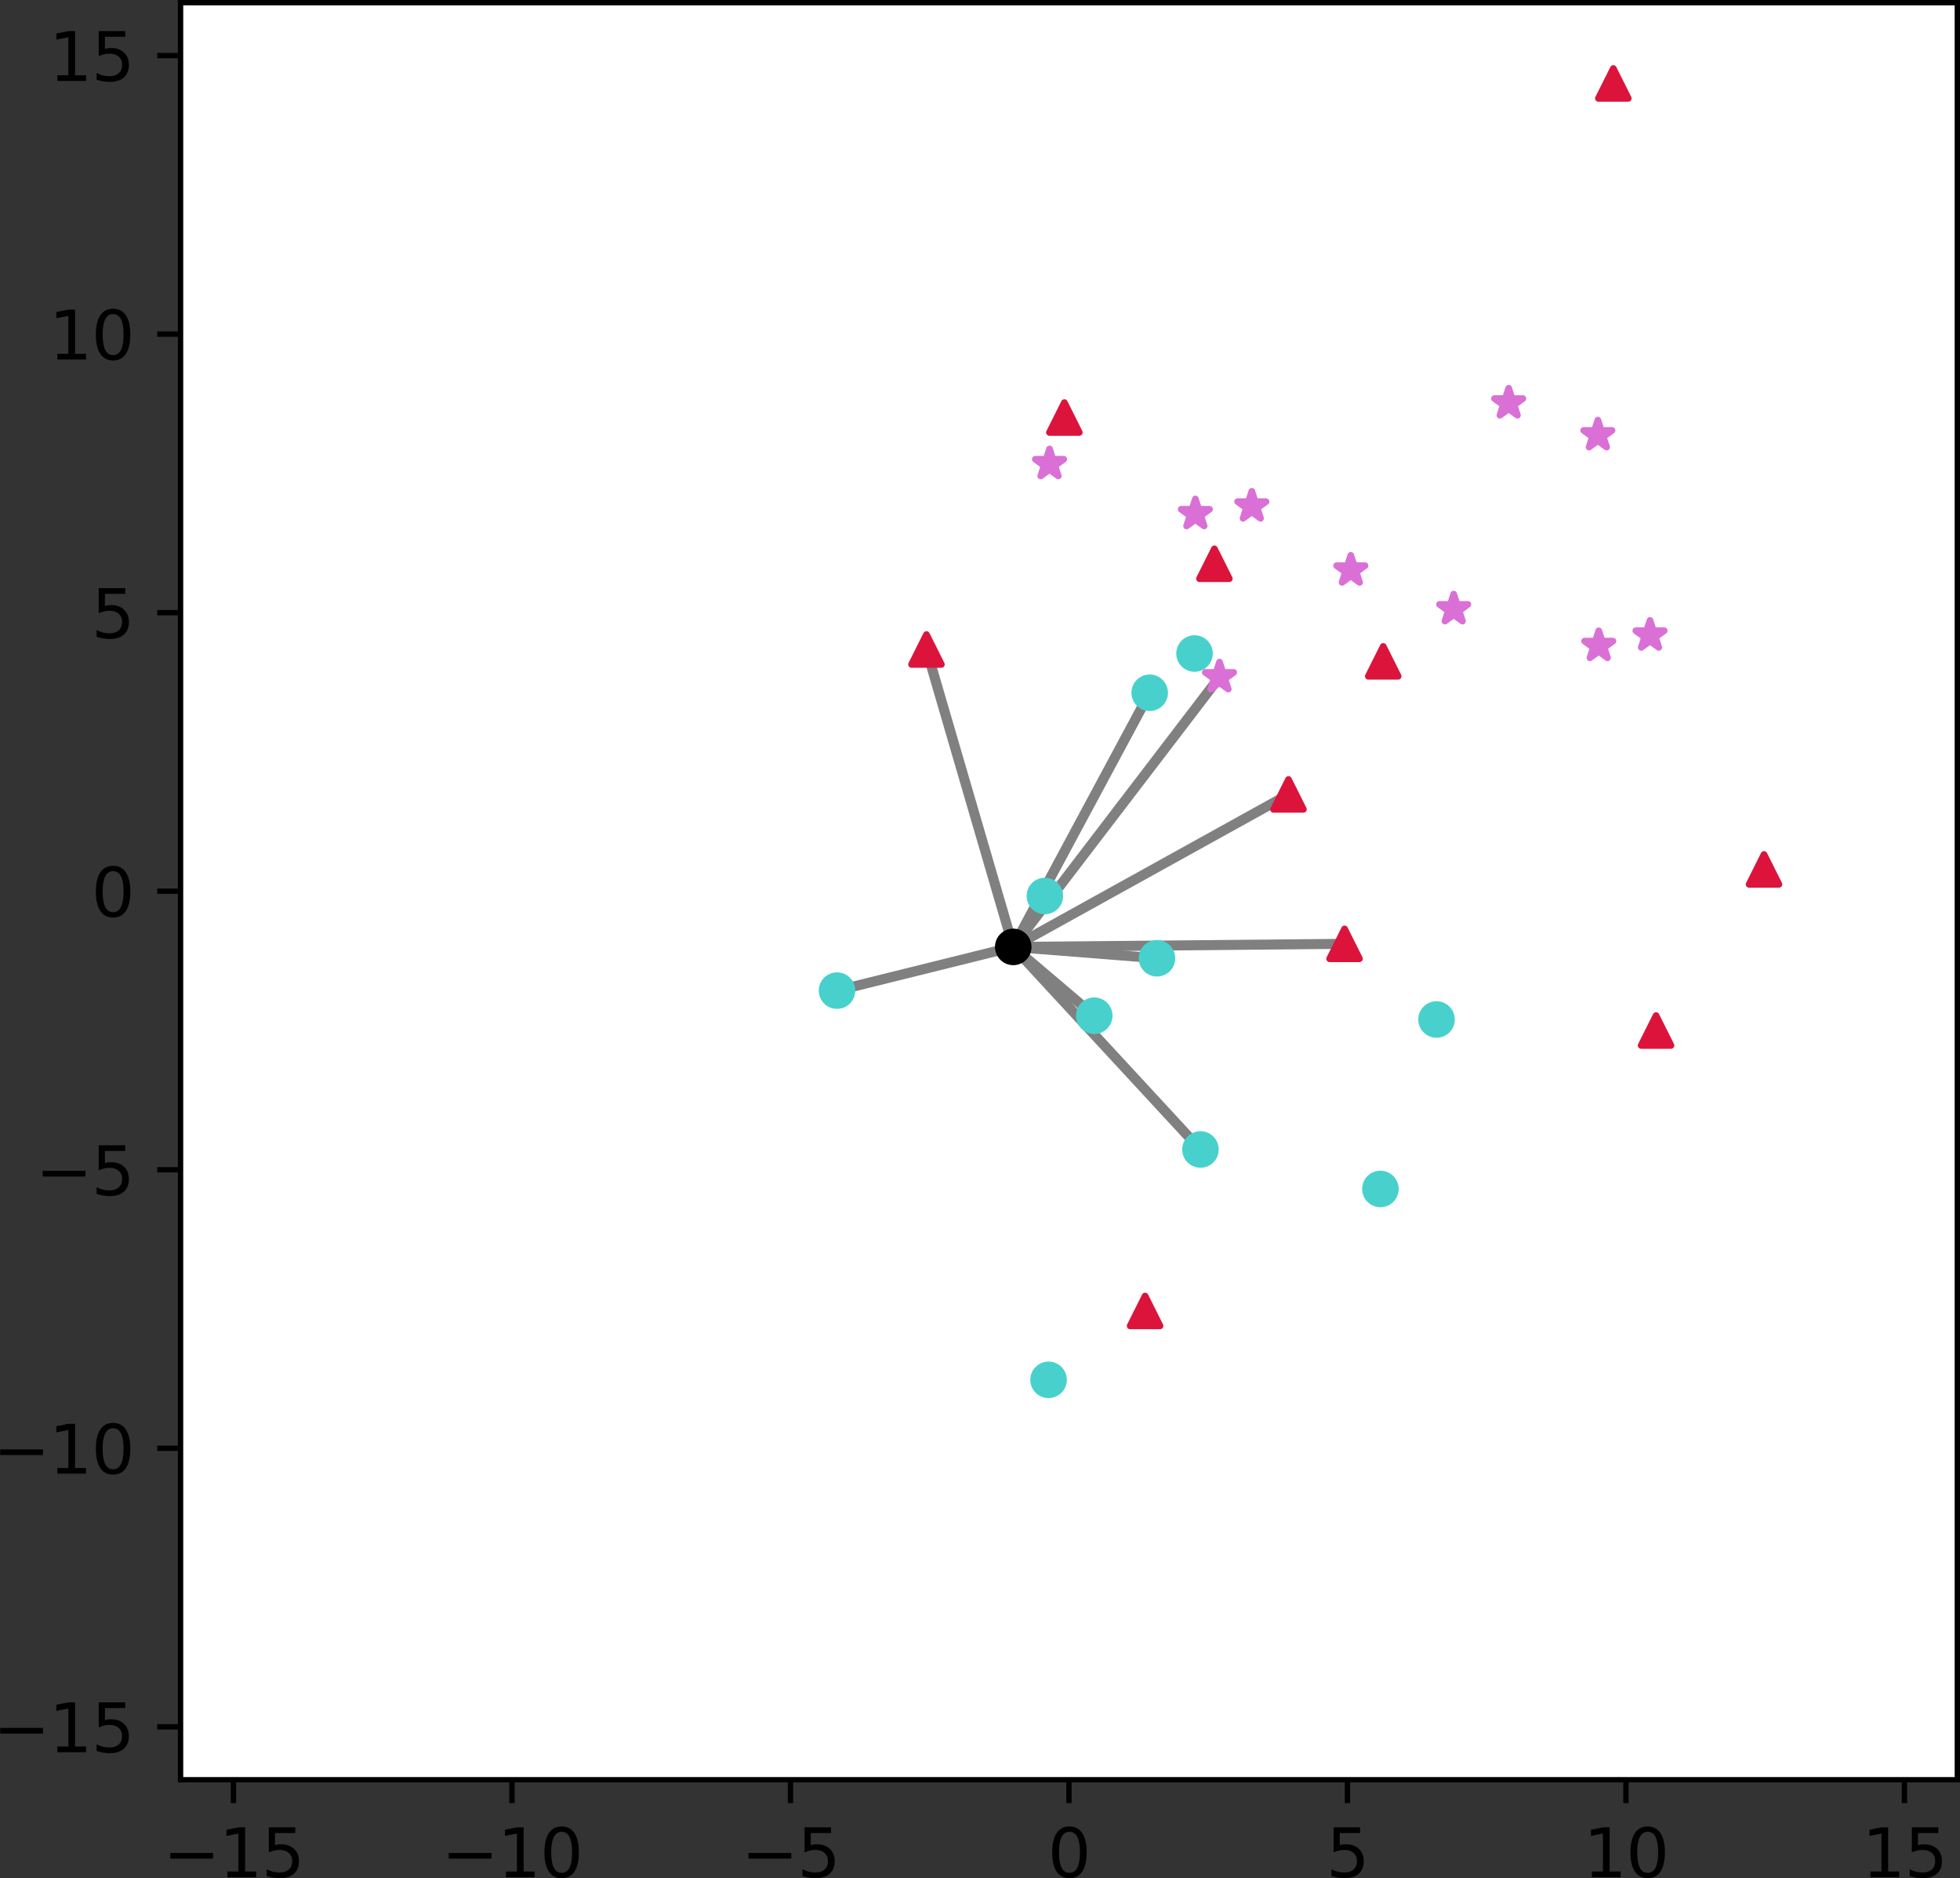 <?xml version="1.0" encoding="UTF-8" standalone="no"?>
<svg
   width="293.557pt"
   height="281.253pt"
   viewBox="0 0 293.557 281.253"
   version="1.1"
   id="svg87"
   sodipodi:docname="k_nearest_neighbors.svg"
   inkscape:version="1.3 (0e150ed6c4, 2023-07-21)"
   xmlns:inkscape="http://www.inkscape.org/namespaces/inkscape"
   xmlns:sodipodi="http://sodipodi.sourceforge.net/DTD/sodipodi-0.dtd"
   xmlns:xlink="http://www.w3.org/1999/xlink"
   xmlns="http://www.w3.org/2000/svg"
   xmlns:svg="http://www.w3.org/2000/svg"
   xmlns:rdf="http://www.w3.org/1999/02/22-rdf-syntax-ns#"
   xmlns:cc="http://creativecommons.org/ns#"
   xmlns:dc="http://purl.org/dc/elements/1.1/">
  <rect x="0" y="0" width="293.557" height="281.253" fill="#333333" stroke="none"/>
  <sodipodi:namedview
     id="namedview87"
     pagecolor="#ffffff"
     bordercolor="#666666"
     borderopacity="1.0"
     inkscape:showpageshadow="2"
     inkscape:pageopacity="0.0"
     inkscape:pagecheckerboard="0"
     inkscape:deskcolor="#d1d1d1"
     inkscape:document-units="pt"
     inkscape:zoom="1.7599826"
     inkscape:cx="206.25204"
     inkscape:cy="175.85401"
     inkscape:window-width="1920"
     inkscape:window-height="1015"
     inkscape:window-x="0"
     inkscape:window-y="37"
     inkscape:window-maximized="1"
     inkscape:current-layer="svg87" />
  <defs
     id="defs1">
    <style
       type="text/css"
       id="style1">*{stroke-linejoin: round; stroke-linecap: butt}</style>
  </defs>
  <g
     id="axes_1"
     transform="translate(-76.059,-41.072)">
    <g
       id="patch_2">
      <path
         d="M 103.104,307.584 H 369.216 V 41.472 H 103.104 Z"
         style="fill:#ffffff"
         id="path2" />
    </g>
    <g
       id="line2d_1">
      <path
         d="m 232.554,175.246 -4.736,7.624"
         clip-path="url(#pab46143e4d)"
         style="fill:none;stroke:#808080;stroke-width:1.5;stroke-linecap:square"
         id="path3" />
    </g>
    <g
       id="line2d_2">
      <path
         d="m 239.951,193.173 -12.133,-10.303"
         clip-path="url(#pab46143e4d)"
         style="fill:none;stroke:#808080;stroke-width:1.5;stroke-linecap:square"
         id="path4" />
    </g>
    <g
       id="line2d_3">
      <path
         d="m 249.344,184.571 -21.527,-1.7"
         clip-path="url(#pab46143e4d)"
         style="fill:none;stroke:#808080;stroke-width:1.5;stroke-linecap:square"
         id="path5" />
    </g>
    <g
       id="line2d_4">
      <path
         d="m 201.423,189.416 26.394,-6.546"
         clip-path="url(#pab46143e4d)"
         style="fill:none;stroke:#808080;stroke-width:1.5;stroke-linecap:square"
         id="path6" />
    </g>
    <g
       id="line2d_5">
      <path
         d="M 255.858,213.206 227.818,182.87"
         clip-path="url(#pab46143e4d)"
         style="fill:none;stroke:#808080;stroke-width:1.5;stroke-linecap:square"
         id="path7" />
    </g>
    <g
       id="line2d_6">
      <path
         d="m 248.253,144.813 -20.435,38.057"
         clip-path="url(#pab46143e4d)"
         style="fill:none;stroke:#808080;stroke-width:1.5;stroke-linecap:square"
         id="path8" />
    </g>
    <g
       id="line2d_7">
      <path
         d="m 214.82,138.332 12.998,44.538"
         clip-path="url(#pab46143e4d)"
         style="fill:none;stroke:#808080;stroke-width:1.5;stroke-linecap:square"
         id="path9" />
    </g>
    <g
       id="line2d_8">
      <path
         d="m 269.038,160.036 -41.22,22.835"
         clip-path="url(#pab46143e4d)"
         style="fill:none;stroke:#808080;stroke-width:1.5;stroke-linecap:square"
         id="path10" />
    </g>
    <g
       id="line2d_9">
      <path
         d="m 277.438,182.41 -49.62,0.461"
         clip-path="url(#pab46143e4d)"
         style="fill:none;stroke:#808080;stroke-width:1.5;stroke-linecap:square"
         id="path11" />
    </g>
    <g
       id="line2d_10">
      <path
         d="m 258.708,142.456 -30.89,40.414"
         clip-path="url(#pab46143e4d)"
         style="fill:none;stroke:#808080;stroke-width:1.5;stroke-linecap:square"
         id="path12" />
    </g>
    <g
       id="PathCollection_1">
      <defs
         id="defs12">
        <path
           id="m1cac2d4857"
           d="M 0,-2.236 -2.236,2.236 H 2.236 Z"
           style="stroke:#dc143c" />
      </defs>
      <g
         clip-path="url(#pab46143e4d)"
         id="g21">
        <use
           xlink:href="#m1cac2d4857"
           x="340.263"
           y="171.265"
           style="fill:#dc143c;stroke:#dc143c"
           id="use12" />
        <use
           xlink:href="#m1cac2d4857"
           x="247.565"
           y="237.386"
           style="fill:#dc143c;stroke:#dc143c"
           id="use13" />
        <use
           xlink:href="#m1cac2d4857"
           x="257.945"
           y="125.493"
           style="fill:#dc143c;stroke:#dc143c"
           id="use14" />
        <use
           xlink:href="#m1cac2d4857"
           x="214.82"
           y="138.332"
           style="fill:#dc143c;stroke:#dc143c"
           id="use15" />
        <use
           xlink:href="#m1cac2d4857"
           x="269.038"
           y="160.036"
           style="fill:#dc143c;stroke:#dc143c"
           id="use16" />
        <use
           xlink:href="#m1cac2d4857"
           x="324.094"
           y="195.394"
           style="fill:#dc143c;stroke:#dc143c"
           id="use17" />
        <use
           xlink:href="#m1cac2d4857"
           x="235.475"
           y="103.596"
           style="fill:#dc143c;stroke:#dc143c"
           id="use18" />
        <use
           xlink:href="#m1cac2d4857"
           x="277.438"
           y="182.41"
           style="fill:#dc143c;stroke:#dc143c"
           id="use19" />
        <use
           xlink:href="#m1cac2d4857"
           x="283.231"
           y="140.106"
           style="fill:#dc143c;stroke:#dc143c"
           id="use20" />
        <use
           xlink:href="#m1cac2d4857"
           x="317.694"
           y="53.568"
           style="fill:#dc143c;stroke:#dc143c"
           id="use21" />
      </g>
    </g>
    <g
       id="PathCollection_2">
      <defs
         id="defs21">
        <path
           id="m667e2cda97"
           d="m 0,-2.236 -0.502,1.545 H -2.127 L -0.812,0.264 -1.314,1.809 0,0.854 1.314,1.809 0.812,0.264 2.127,-0.691 H 0.502 Z"
           style="stroke:#da70d6" />
      </defs>
      <g
         clip-path="url(#pab46143e4d)"
         id="g31">
        <use
           xlink:href="#m667e2cda97"
           x="302.019"
           y="101.448"
           style="fill:#da70d6;stroke:#da70d6"
           id="use22" />
        <use
           xlink:href="#m667e2cda97"
           x="258.708"
           y="142.456"
           style="fill:#da70d6;stroke:#da70d6"
           id="use23" />
        <use
           xlink:href="#m667e2cda97"
           x="293.785"
           y="132.274"
           style="fill:#da70d6;stroke:#da70d6"
           id="use24" />
        <use
           xlink:href="#m667e2cda97"
           x="263.549"
           y="116.881"
           style="fill:#da70d6;stroke:#da70d6"
           id="use25" />
        <use
           xlink:href="#m667e2cda97"
           x="315.377"
           y="106.217"
           style="fill:#da70d6;stroke:#da70d6"
           id="use26" />
        <use
           xlink:href="#m667e2cda97"
           x="278.376"
           y="126.471"
           style="fill:#da70d6;stroke:#da70d6"
           id="use27" />
        <use
           xlink:href="#m667e2cda97"
           x="255.094"
           y="118.027"
           style="fill:#da70d6;stroke:#da70d6"
           id="use28" />
        <use
           xlink:href="#m667e2cda97"
           x="315.509"
           y="137.768"
           style="fill:#da70d6;stroke:#da70d6"
           id="use29" />
        <use
           xlink:href="#m667e2cda97"
           x="233.25"
           y="110.536"
           style="fill:#da70d6;stroke:#da70d6"
           id="use30" />
        <use
           xlink:href="#m667e2cda97"
           x="323.187"
           y="136.212"
           style="fill:#da70d6;stroke:#da70d6"
           id="use31" />
      </g>
    </g>
    <g
       id="PathCollection_3">
      <defs
         id="defs31">
        <path
           id="m2dc590789c"
           d="m 0,2.236 c 0.593,0 1.162,-0.236 1.581,-0.655 C 2,1.162 2.236,0.593 2.236,0 c 0,-0.593 -0.236,-1.162 -0.655,-1.581 C 1.162,-2 0.593,-2.236 0,-2.236 c -0.593,0 -1.162,0.236 -1.581,0.655 C -2,-1.162 -2.236,-0.593 -2.236,0 c 0,0.593 0.236,1.162 0.655,1.581 C -1.162,2 -0.593,2.236 0,2.236 Z"
           style="stroke:#48d1cc" />
      </defs>
      <g
         clip-path="url(#pab46143e4d)"
         id="g41">
        <use
           xlink:href="#m2dc590789c"
           x="239.951"
           y="193.173"
           style="fill:#48d1cc;stroke:#48d1cc"
           id="use32" />
        <use
           xlink:href="#m2dc590789c"
           x="282.808"
           y="219.118"
           style="fill:#48d1cc;stroke:#48d1cc"
           id="use33" />
        <use
           xlink:href="#m2dc590789c"
           x="232.554"
           y="175.246"
           style="fill:#48d1cc;stroke:#48d1cc"
           id="use34" />
        <use
           xlink:href="#m2dc590789c"
           x="255.858"
           y="213.206"
           style="fill:#48d1cc;stroke:#48d1cc"
           id="use35" />
        <use
           xlink:href="#m2dc590789c"
           x="201.423"
           y="189.416"
           style="fill:#48d1cc;stroke:#48d1cc"
           id="use36" />
        <use
           xlink:href="#m2dc590789c"
           x="248.253"
           y="144.813"
           style="fill:#48d1cc;stroke:#48d1cc"
           id="use37" />
        <use
           xlink:href="#m2dc590789c"
           x="249.344"
           y="184.571"
           style="fill:#48d1cc;stroke:#48d1cc"
           id="use38" />
        <use
           xlink:href="#m2dc590789c"
           x="291.216"
           y="193.739"
           style="fill:#48d1cc;stroke:#48d1cc"
           id="use39" />
        <use
           xlink:href="#m2dc590789c"
           x="233.107"
           y="247.7"
           style="fill:#48d1cc;stroke:#48d1cc"
           id="use40" />
        <use
           xlink:href="#m2dc590789c"
           x="254.969"
           y="138.934"
           style="fill:#48d1cc;stroke:#48d1cc"
           id="use41" />
      </g>
    </g>
    <g
       id="PathCollection_4">
      <defs
         id="defs41">
        <path
           id="m55b8ec96e9"
           d="m 0,2.236 c 0.593,0 1.162,-0.236 1.581,-0.655 C 2,1.162 2.236,0.593 2.236,0 c 0,-0.593 -0.236,-1.162 -0.655,-1.581 C 1.162,-2 0.593,-2.236 0,-2.236 c -0.593,0 -1.162,0.236 -1.581,0.655 C -2,-1.162 -2.236,-0.593 -2.236,0 c 0,0.593 0.236,1.162 0.655,1.581 C -1.162,2 -0.593,2.236 0,2.236 Z"
           style="stroke:#000000" />
      </defs>
      <g
         clip-path="url(#pab46143e4d)"
         id="g42">
        <use
           xlink:href="#m55b8ec96e9"
           x="227.818"
           y="182.87"
           style="stroke:#000000"
           id="use42" />
      </g>
    </g>
    <g
       id="matplotlib.axis_1">
      <g
         id="xtick_1">
        <g
           id="line2d_11">
          <defs
             id="defs42">
            <path
               id="ma4bf235738"
               d="M 0,0 V 3.5"
               style="stroke:#000000;stroke-width:0.8" />
          </defs>
          <g
             id="g43">
            <use
               xlink:href="#ma4bf235738"
               x="111.025"
               y="307.584"
               style="stroke:#000000;stroke-width:0.8"
               id="use43" />
          </g>
        </g>
        <g
           id="text_1">
          <!-- −15 -->
          <g
             transform="matrix(0.1,0,0,-0.1,100.473,322.182)"
             id="g46">
            <defs
               id="defs43">
              <path
                 id="DejaVuSans-2212"
                 d="M 678,2272 H 4684 V 1741 H 678 Z"
                 transform="scale(0.016)" />
              <path
                 id="DejaVuSans-31"
                 d="M 794,531 H 1825 V 4091 L 703,3866 v 575 l 1116,225 h 631 V 531 H 3481 V 0 H 794 Z"
                 transform="scale(0.016)" />
              <path
                 id="DejaVuSans-35"
                 d="M 691,4666 H 3169 V 4134 H 1269 V 2991 q 137,47 274,70 138,23 276,23 781,0 1237,-428 457,-428 457,-1159 Q 3513,744 3044,326 2575,-91 1722,-91 1428,-91 1123,-41 819,9 494,109 v 635 q 281,-153 581,-228 300,-75 634,-75 541,0 856,284 316,284 316,772 0,487 -316,771 -315,285 -856,285 -253,0 -505,-56 -251,-56 -513,-175 z"
                 transform="scale(0.016)" />
            </defs>
            <use
               xlink:href="#DejaVuSans-2212"
               id="use44" />
            <use
               xlink:href="#DejaVuSans-31"
               x="83.789"
               id="use45" />
            <use
               xlink:href="#DejaVuSans-35"
               x="147.412"
               id="use46" />
          </g>
        </g>
      </g>
      <g
         id="xtick_2">
        <g
           id="line2d_12">
          <g
             id="g47">
            <use
               xlink:href="#ma4bf235738"
               x="152.737"
               y="307.584"
               style="stroke:#000000;stroke-width:0.8"
               id="use47" />
          </g>
        </g>
        <g
           id="text_2">
          <!-- −10 -->
          <g
             transform="matrix(0.1,0,0,-0.1,142.184,322.182)"
             id="g50">
            <defs
               id="defs47">
              <path
                 id="DejaVuSans-30"
                 d="m 2034,4250 q -487,0 -733,-480 -245,-479 -245,-1442 0,-959 245,-1439 246,-480 733,-480 491,0 736,480 246,480 246,1439 0,963 -246,1442 -245,480 -736,480 z m 0,500 q 785,0 1199,-621 414,-620 414,-1801 0,-1178 -414,-1799 -414,-620 -1199,-620 -784,0 -1198,620 -414,621 -414,1799 0,1181 414,1801 414,621 1198,621 z"
                 transform="scale(0.016)" />
            </defs>
            <use
               xlink:href="#DejaVuSans-2212"
               id="use48" />
            <use
               xlink:href="#DejaVuSans-31"
               x="83.789"
               id="use49" />
            <use
               xlink:href="#DejaVuSans-30"
               x="147.412"
               id="use50" />
          </g>
        </g>
      </g>
      <g
         id="xtick_3">
        <g
           id="line2d_13">
          <g
             id="g51">
            <use
               xlink:href="#ma4bf235738"
               x="194.448"
               y="307.584"
               style="stroke:#000000;stroke-width:0.8"
               id="use51" />
          </g>
        </g>
        <g
           id="text_3">
          <!-- −5 -->
          <g
             transform="matrix(0.1,0,0,-0.1,187.077,322.182)"
             id="g53">
            <use
               xlink:href="#DejaVuSans-2212"
               id="use52" />
            <use
               xlink:href="#DejaVuSans-35"
               x="83.789"
               id="use53" />
          </g>
        </g>
      </g>
      <g
         id="xtick_4">
        <g
           id="line2d_14">
          <g
             id="g54">
            <use
               xlink:href="#ma4bf235738"
               x="236.16"
               y="307.584"
               style="stroke:#000000;stroke-width:0.8"
               id="use54" />
          </g>
        </g>
        <g
           id="text_4">
          <!-- 0 -->
          <g
             transform="matrix(0.1,0,0,-0.1,232.979,322.182)"
             id="g55">
            <use
               xlink:href="#DejaVuSans-30"
               id="use55" />
          </g>
        </g>
      </g>
      <g
         id="xtick_5">
        <g
           id="line2d_15">
          <g
             id="g56">
            <use
               xlink:href="#ma4bf235738"
               x="277.872"
               y="307.584"
               style="stroke:#000000;stroke-width:0.8"
               id="use56" />
          </g>
        </g>
        <g
           id="text_5">
          <!-- 5 -->
          <g
             transform="matrix(0.1,0,0,-0.1,274.69,322.182)"
             id="g57">
            <use
               xlink:href="#DejaVuSans-35"
               id="use57" />
          </g>
        </g>
      </g>
      <g
         id="xtick_6">
        <g
           id="line2d_16">
          <g
             id="g58">
            <use
               xlink:href="#ma4bf235738"
               x="319.583"
               y="307.584"
               style="stroke:#000000;stroke-width:0.8"
               id="use58" />
          </g>
        </g>
        <g
           id="text_6">
          <!-- 10 -->
          <g
             transform="matrix(0.1,0,0,-0.1,313.221,322.182)"
             id="g60">
            <use
               xlink:href="#DejaVuSans-31"
               id="use59" />
            <use
               xlink:href="#DejaVuSans-30"
               x="63.623"
               id="use60" />
          </g>
        </g>
      </g>
      <g
         id="xtick_7">
        <g
           id="line2d_17">
          <g
             id="g61">
            <use
               xlink:href="#ma4bf235738"
               x="361.295"
               y="307.584"
               style="stroke:#000000;stroke-width:0.8"
               id="use61" />
          </g>
        </g>
        <g
           id="text_7">
          <!-- 15 -->
          <g
             transform="matrix(0.1,0,0,-0.1,354.932,322.182)"
             id="g63">
            <use
               xlink:href="#DejaVuSans-31"
               id="use62" />
            <use
               xlink:href="#DejaVuSans-35"
               x="63.623"
               id="use63" />
          </g>
        </g>
      </g>
    </g>
    <g
       id="matplotlib.axis_2">
      <g
         id="ytick_1">
        <g
           id="line2d_18">
          <defs
             id="defs63">
            <path
               id="mc0c433a83d"
               d="M 0,0 H -3.5"
               style="stroke:#000000;stroke-width:0.8" />
          </defs>
          <g
             id="g64">
            <use
               xlink:href="#mc0c433a83d"
               x="103.104"
               y="299.663"
               style="stroke:#000000;stroke-width:0.8"
               id="use64" />
          </g>
        </g>
        <g
           id="text_8">
          <!-- −15 -->
          <g
             transform="matrix(0.1,0,0,-0.1,74.999,303.462)"
             id="g67">
            <use
               xlink:href="#DejaVuSans-2212"
               id="use65" />
            <use
               xlink:href="#DejaVuSans-31"
               x="83.789"
               id="use66" />
            <use
               xlink:href="#DejaVuSans-35"
               x="147.412"
               id="use67" />
          </g>
        </g>
      </g>
      <g
         id="ytick_2">
        <g
           id="line2d_19">
          <g
             id="g68">
            <use
               xlink:href="#mc0c433a83d"
               x="103.104"
               y="257.951"
               style="stroke:#000000;stroke-width:0.8"
               id="use68" />
          </g>
        </g>
        <g
           id="text_9">
          <!-- −10 -->
          <g
             transform="matrix(0.1,0,0,-0.1,74.999,261.75)"
             id="g71">
            <use
               xlink:href="#DejaVuSans-2212"
               id="use69" />
            <use
               xlink:href="#DejaVuSans-31"
               x="83.789"
               id="use70" />
            <use
               xlink:href="#DejaVuSans-30"
               x="147.412"
               id="use71" />
          </g>
        </g>
      </g>
      <g
         id="ytick_3">
        <g
           id="line2d_20">
          <g
             id="g72">
            <use
               xlink:href="#mc0c433a83d"
               x="103.104"
               y="216.24"
               style="stroke:#000000;stroke-width:0.8"
               id="use72" />
          </g>
        </g>
        <g
           id="text_10">
          <!-- −5 -->
          <g
             transform="matrix(0.1,0,0,-0.1,81.362,220.039)"
             id="g74">
            <use
               xlink:href="#DejaVuSans-2212"
               id="use73" />
            <use
               xlink:href="#DejaVuSans-35"
               x="83.789"
               id="use74" />
          </g>
        </g>
      </g>
      <g
         id="ytick_4">
        <g
           id="line2d_21">
          <g
             id="g75">
            <use
               xlink:href="#mc0c433a83d"
               x="103.104"
               y="174.528"
               style="stroke:#000000;stroke-width:0.8"
               id="use75" />
          </g>
        </g>
        <g
           id="text_11">
          <!-- 0 -->
          <g
             transform="matrix(0.1,0,0,-0.1,89.742,178.327)"
             id="g76">
            <use
               xlink:href="#DejaVuSans-30"
               id="use76" />
          </g>
        </g>
      </g>
      <g
         id="ytick_5">
        <g
           id="line2d_22">
          <g
             id="g77">
            <use
               xlink:href="#mc0c433a83d"
               x="103.104"
               y="132.816"
               style="stroke:#000000;stroke-width:0.8"
               id="use77" />
          </g>
        </g>
        <g
           id="text_12">
          <!-- 5 -->
          <g
             transform="matrix(0.1,0,0,-0.1,89.742,136.616)"
             id="g78">
            <use
               xlink:href="#DejaVuSans-35"
               id="use78" />
          </g>
        </g>
      </g>
      <g
         id="ytick_6">
        <g
           id="line2d_23">
          <g
             id="g79">
            <use
               xlink:href="#mc0c433a83d"
               x="103.104"
               y="91.105"
               style="stroke:#000000;stroke-width:0.8"
               id="use79" />
          </g>
        </g>
        <g
           id="text_13">
          <!-- 10 -->
          <g
             transform="matrix(0.1,0,0,-0.1,83.379,94.904)"
             id="g81">
            <use
               xlink:href="#DejaVuSans-31"
               id="use80" />
            <use
               xlink:href="#DejaVuSans-30"
               x="63.623"
               id="use81" />
          </g>
        </g>
      </g>
      <g
         id="ytick_7">
        <g
           id="line2d_24">
          <g
             id="g82">
            <use
               xlink:href="#mc0c433a83d"
               x="103.104"
               y="49.393"
               style="stroke:#000000;stroke-width:0.8"
               id="use82" />
          </g>
        </g>
        <g
           id="text_14">
          <!-- 15 -->
          <g
             transform="matrix(0.1,0,0,-0.1,83.379,53.192)"
             id="g84">
            <use
               xlink:href="#DejaVuSans-31"
               id="use83" />
            <use
               xlink:href="#DejaVuSans-35"
               x="63.623"
               id="use84" />
          </g>
        </g>
      </g>
    </g>
    <g
       id="patch_3">
      <path
         d="M 103.104,307.584 V 41.472"
         style="fill:none;stroke:#000000;stroke-width:0.8;stroke-linecap:square;stroke-linejoin:miter"
         id="path84" />
    </g>
    <g
       id="patch_4">
      <path
         d="M 369.216,307.584 V 41.472"
         style="fill:none;stroke:#000000;stroke-width:0.8;stroke-linecap:square;stroke-linejoin:miter"
         id="path85" />
    </g>
    <g
       id="patch_5">
      <path
         d="M 103.104,307.584 H 369.216"
         style="fill:none;stroke:#000000;stroke-width:0.8;stroke-linecap:square;stroke-linejoin:miter"
         id="path86" />
    </g>
    <g
       id="patch_6">
      <path
         d="M 103.104,41.472 H 369.216"
         style="fill:none;stroke:#000000;stroke-width:0.8;stroke-linecap:square;stroke-linejoin:miter"
         id="path87" />
    </g>
  </g>
  <defs
     id="defs87">
    <clipPath
       id="pab46143e4d">
      <rect
         x="103.104"
         y="41.472"
         width="266.112"
         height="266.112"
         id="rect87" />
    </clipPath>
  </defs>
</svg>
